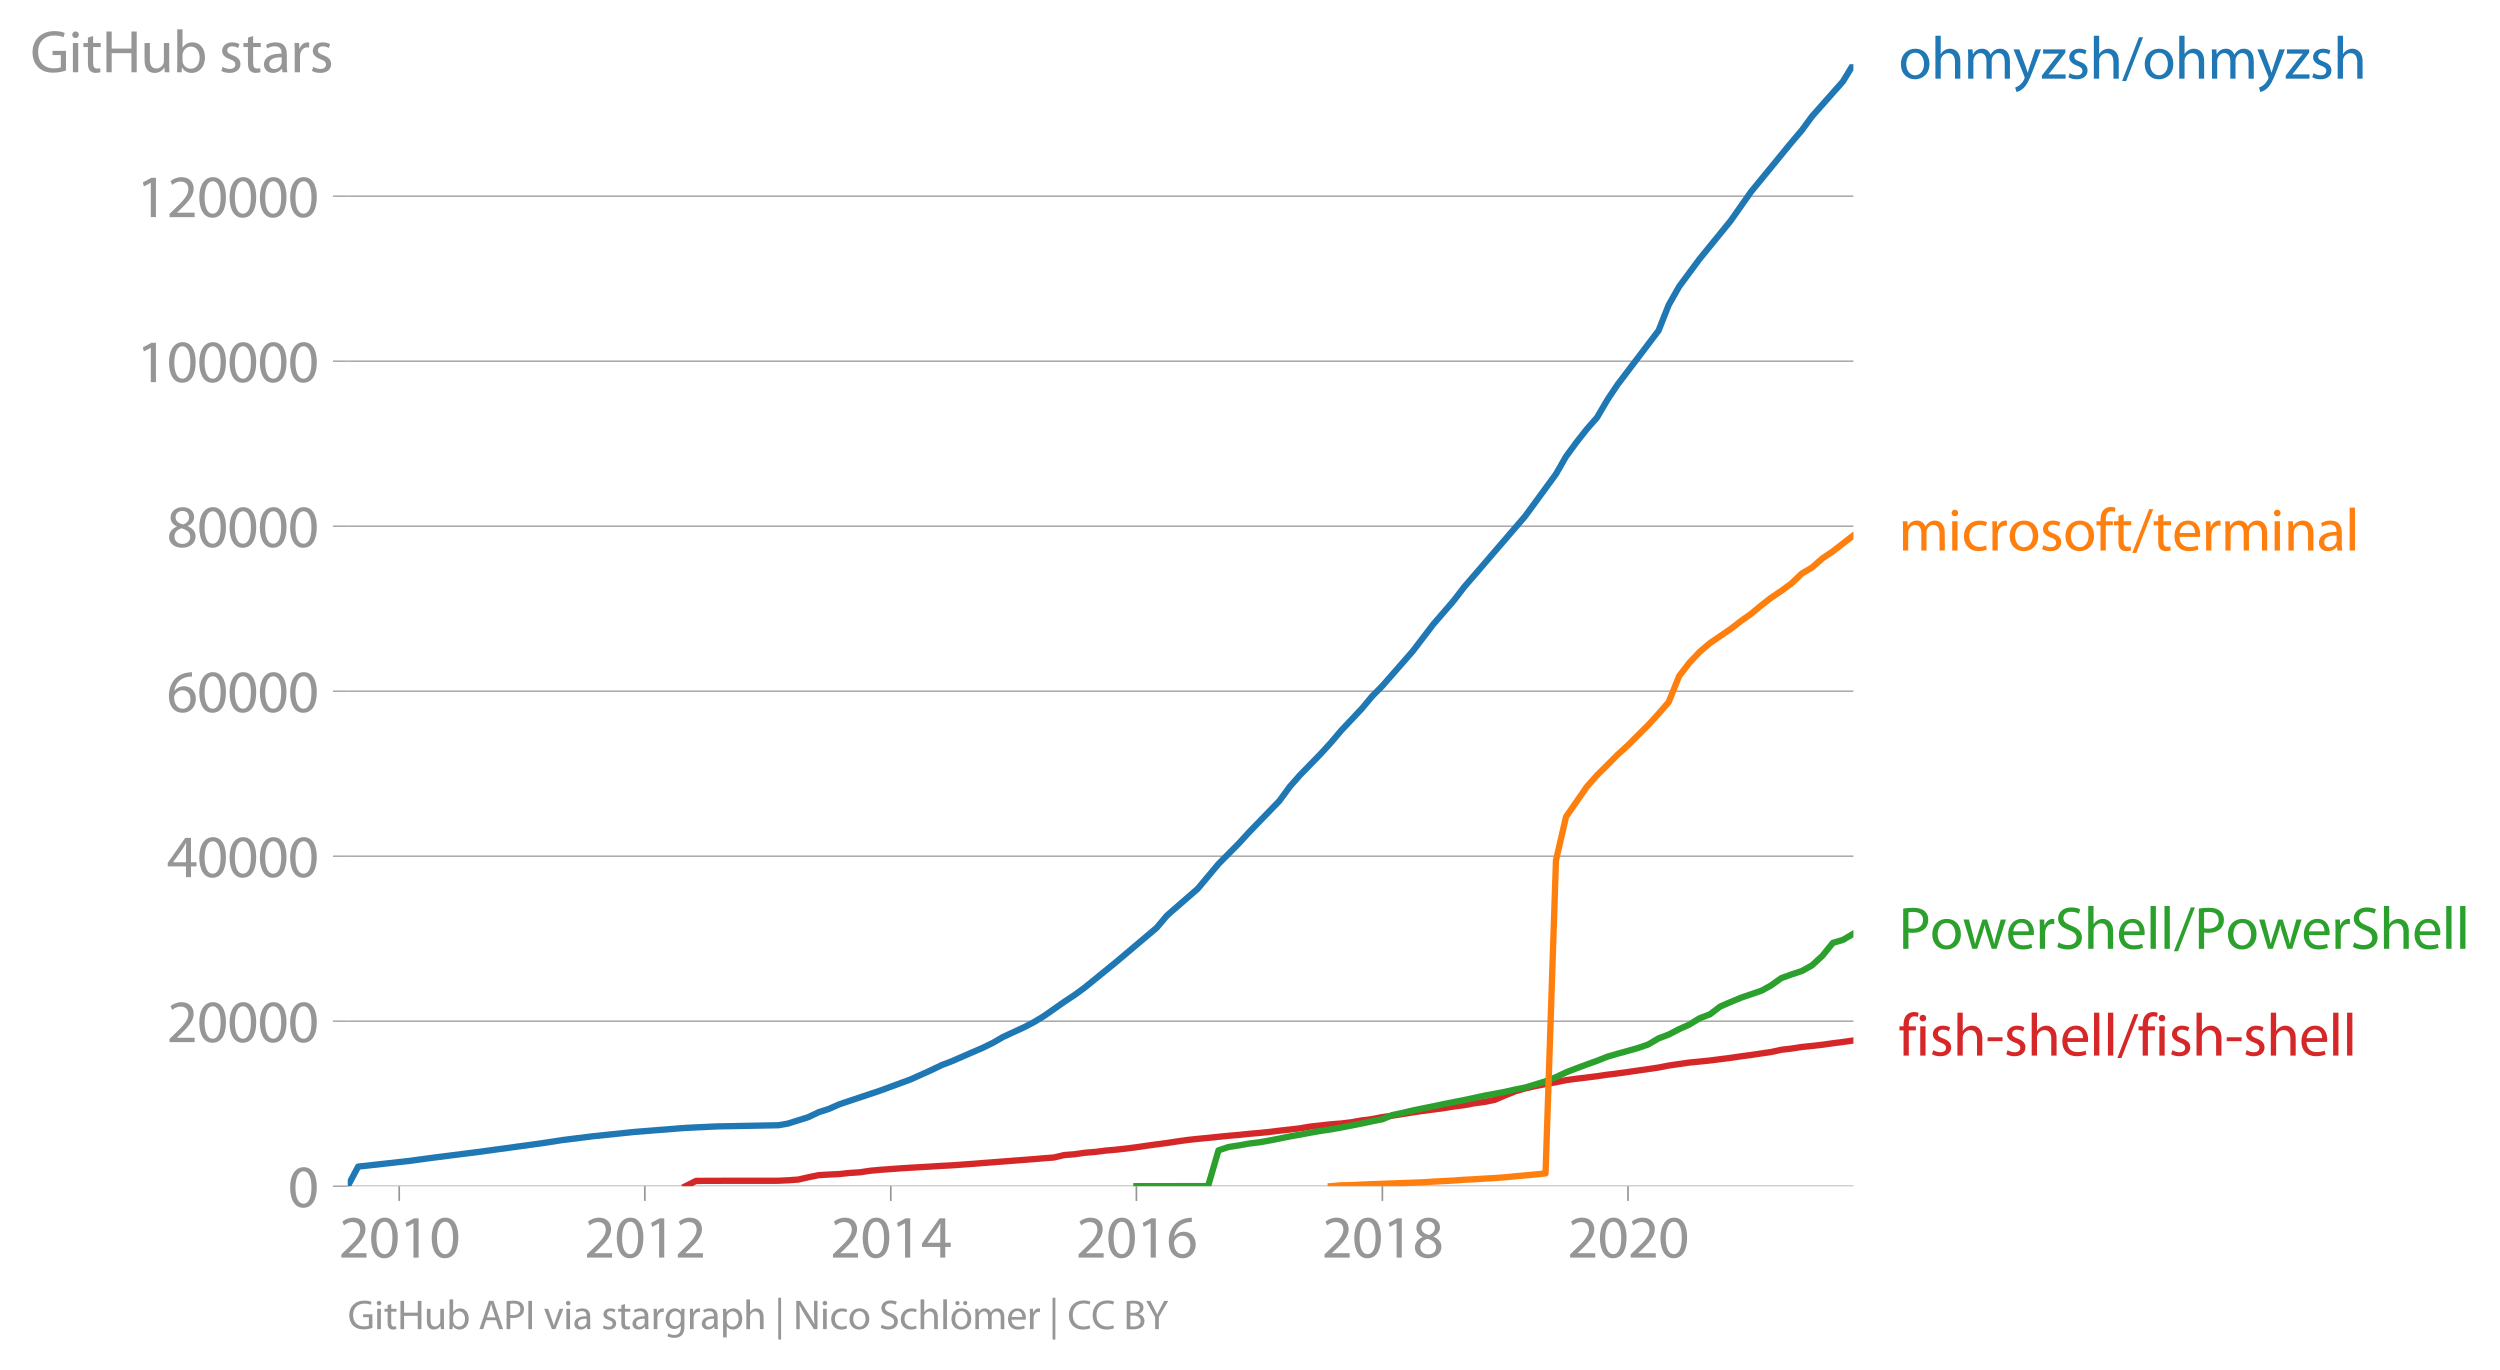 <svg height="433.156" viewBox="0 0 592.953 324.867" width="790.604" xmlns="http://www.w3.org/2000/svg" xmlns:xlink="http://www.w3.org/1999/xlink"><defs><style>*{stroke-linecap:butt;stroke-linejoin:round}</style></defs><g id="figure_1"><path d="M0 324.867h592.953V0H0z" style="fill:none" id="patch_1"/><g id="axes_1"><path d="M82.476 281.34h357.12V15.228H82.476z" style="fill:none" id="patch_2"/><g id="matplotlib.axis_1"><g id="xtick_1"><g id="line2d_1"><defs><path d="M0 0v3.5" id="m9cc78fa14b" style="stroke:#969696;stroke-width:.4"/></defs><use style="fill:#969696;stroke:#969696;stroke-width:.4" x="94.686" xlink:href="#m9cc78fa14b" y="281.34"/></g><g style="fill:#969696" transform="matrix(.14 0 0 -.14 80.323 298.28)" id="text_1"><defs><path d="M2944 0v467H1075v13l333 307c877 845 1434 1466 1434 2234 0 595-378 1209-1274 1209-480 0-890-179-1178-422l180-397c192 160 505 352 883 352 621 0 825-390 825-813-6-627-486-1164-1548-2176L288 346V0h2656z" id="MyriadPro-Regular-32" transform="scale(.016)"/><path d="M1677 4230c-845 0-1447-768-1447-2163C243 691 794-70 1606-70c922 0 1447 780 1447 2195 0 1325-499 2105-1376 2105zm-32-435c582 0 845-672 845-1696 0-1062-276-1734-852-1734-512 0-844 614-844 1696 0 1133 358 1734 851 1734z" id="MyriadPro-Regular-30" transform="scale(.016)"/><path d="M1510 0h544v4160h-480l-908-486 108-429 724 390h12V0z" id="MyriadPro-Regular-31" transform="scale(.016)"/></defs><use xlink:href="#MyriadPro-Regular-32"/><use x="51.3" xlink:href="#MyriadPro-Regular-30"/><use x="102.6" xlink:href="#MyriadPro-Regular-31"/><use x="153.9" xlink:href="#MyriadPro-Regular-30"/></g></g><g id="xtick_2"><use style="fill:#969696;stroke:#969696;stroke-width:.4" x="152.943" xlink:href="#m9cc78fa14b" y="281.34" id="line2d_2"/><g style="fill:#969696" transform="matrix(.14 0 0 -.14 138.58 298.28)" id="text_2"><use xlink:href="#MyriadPro-Regular-32"/><use x="51.3" xlink:href="#MyriadPro-Regular-30"/><use x="102.6" xlink:href="#MyriadPro-Regular-31"/><use x="153.9" xlink:href="#MyriadPro-Regular-32"/></g></g><g id="xtick_3"><use style="fill:#969696;stroke:#969696;stroke-width:.4" x="211.279" xlink:href="#m9cc78fa14b" y="281.34" id="line2d_3"/><g style="fill:#969696" transform="matrix(.14 0 0 -.14 196.916 298.28)" id="text_3"><defs><path d="M2560 0v1133h582v441h-582v2586h-608L96 1504v-371h1933V0h531zM666 1574v13l1017 1415c115 192 218 371 346 614h19c-13-218-19-435-19-653V1574H666z" id="MyriadPro-Regular-34" transform="scale(.016)"/></defs><use xlink:href="#MyriadPro-Regular-32"/><use x="51.3" xlink:href="#MyriadPro-Regular-30"/><use x="102.6" xlink:href="#MyriadPro-Regular-31"/><use x="153.9" xlink:href="#MyriadPro-Regular-34"/></g></g><g id="xtick_4"><use style="fill:#969696;stroke:#969696;stroke-width:.4" x="269.535" xlink:href="#m9cc78fa14b" y="281.34" id="line2d_4"/><g style="fill:#969696" transform="matrix(.14 0 0 -.14 255.172 298.28)" id="text_4"><defs><path d="M2662 4224c-102 0-243-6-409-32-525-64-986-275-1331-614-410-410-704-1056-704-1876C218 621 800-70 1690-70c864 0 1382 704 1382 1465 0 813-518 1344-1254 1344-461 0-807-217-1005-480h-19c96 685 563 1331 1446 1479 160 25 307 32 422 25v461zM1690 365c-589 0-903 505-916 1190 0 103 26 186 64 250 154 301 468 512 807 512 518 0 857-359 857-954s-326-998-806-998h-6z" id="MyriadPro-Regular-36" transform="scale(.016)"/></defs><use xlink:href="#MyriadPro-Regular-32"/><use x="51.3" xlink:href="#MyriadPro-Regular-30"/><use x="102.6" xlink:href="#MyriadPro-Regular-31"/><use x="153.9" xlink:href="#MyriadPro-Regular-36"/></g></g><g id="xtick_5"><use style="fill:#969696;stroke:#969696;stroke-width:.4" x="327.872" xlink:href="#m9cc78fa14b" y="281.34" id="line2d_5"/><g style="fill:#969696" transform="matrix(.14 0 0 -.14 313.508 298.28)" id="text_5"><defs><path d="M1062 2170c-512-218-825-589-825-1114C237 448 762-70 1632-70c794 0 1414 486 1414 1209 0 506-320 871-838 1075v20c512 243 685 620 685 972 0 519-403 1024-1210 1024-729 0-1286-448-1286-1107 0-358 198-717 659-934l6-19zm583-1831c-531 0-851 371-832 794 0 397 262 717 749 857 563-160 915-403 915-908 0-423-327-743-832-743zm6 3488c506 0 704-345 704-678 0-378-275-634-633-755-480 128-794 352-794 768 0 358 256 665 723 665z" id="MyriadPro-Regular-38" transform="scale(.016)"/></defs><use xlink:href="#MyriadPro-Regular-32"/><use x="51.3" xlink:href="#MyriadPro-Regular-30"/><use x="102.6" xlink:href="#MyriadPro-Regular-31"/><use x="153.9" xlink:href="#MyriadPro-Regular-38"/></g></g><g id="xtick_6"><use style="fill:#969696;stroke:#969696;stroke-width:.4" x="386.128" xlink:href="#m9cc78fa14b" y="281.34" id="line2d_6"/><g style="fill:#969696" transform="matrix(.14 0 0 -.14 371.765 298.28)" id="text_6"><use xlink:href="#MyriadPro-Regular-32"/><use x="51.3" xlink:href="#MyriadPro-Regular-30"/><use x="102.6" xlink:href="#MyriadPro-Regular-32"/><use x="153.9" xlink:href="#MyriadPro-Regular-30"/></g></g></g><g id="matplotlib.axis_2"><g id="ytick_1"><path clip-path="url(#pd8c5235382)" d="M82.476 281.34h357.12" style="fill:none;stroke:#969696;stroke-linecap:square;stroke-width:.3" id="line2d_7"/><g id="line2d_8"><defs><path d="M0 0h-3.5" id="m680860fa31" style="stroke:#969696;stroke-width:.3"/></defs><use style="fill:#969696;stroke:#969696;stroke-width:.3" x="82.476" xlink:href="#m680860fa31" y="281.34"/></g><use xlink:href="#MyriadPro-Regular-30" style="fill:#969696" transform="matrix(.14 0 0 -.14 68.295 286.31)" id="text_7"/></g><g id="ytick_2"><path clip-path="url(#pd8c5235382)" d="M82.476 242.203h357.12" style="fill:none;stroke:#969696;stroke-linecap:square;stroke-width:.3" id="line2d_9"/><use style="fill:#969696;stroke:#969696;stroke-width:.3" x="82.476" xlink:href="#m680860fa31" y="242.203" id="line2d_10"/><g style="fill:#969696" transform="matrix(.14 0 0 -.14 39.568 247.173)" id="text_8"><use xlink:href="#MyriadPro-Regular-32"/><use x="51.3" xlink:href="#MyriadPro-Regular-30"/><use x="102.6" xlink:href="#MyriadPro-Regular-30"/><use x="153.9" xlink:href="#MyriadPro-Regular-30"/><use x="205.2" xlink:href="#MyriadPro-Regular-30"/></g></g><g id="ytick_3"><path clip-path="url(#pd8c5235382)" d="M82.476 203.067h357.12" style="fill:none;stroke:#969696;stroke-linecap:square;stroke-width:.3" id="line2d_11"/><use style="fill:#969696;stroke:#969696;stroke-width:.3" x="82.476" xlink:href="#m680860fa31" y="203.067" id="line2d_12"/><g style="fill:#969696" transform="matrix(.14 0 0 -.14 39.568 208.037)" id="text_9"><use xlink:href="#MyriadPro-Regular-34"/><use x="51.3" xlink:href="#MyriadPro-Regular-30"/><use x="102.6" xlink:href="#MyriadPro-Regular-30"/><use x="153.9" xlink:href="#MyriadPro-Regular-30"/><use x="205.2" xlink:href="#MyriadPro-Regular-30"/></g></g><g id="ytick_4"><path clip-path="url(#pd8c5235382)" d="M82.476 163.931h357.12" style="fill:none;stroke:#969696;stroke-linecap:square;stroke-width:.3" id="line2d_13"/><use style="fill:#969696;stroke:#969696;stroke-width:.3" x="82.476" xlink:href="#m680860fa31" y="163.931" id="line2d_14"/><g style="fill:#969696" transform="matrix(.14 0 0 -.14 39.568 168.901)" id="text_10"><use xlink:href="#MyriadPro-Regular-36"/><use x="51.3" xlink:href="#MyriadPro-Regular-30"/><use x="102.6" xlink:href="#MyriadPro-Regular-30"/><use x="153.9" xlink:href="#MyriadPro-Regular-30"/><use x="205.2" xlink:href="#MyriadPro-Regular-30"/></g></g><g id="ytick_5"><path clip-path="url(#pd8c5235382)" d="M82.476 124.795h357.12" style="fill:none;stroke:#969696;stroke-linecap:square;stroke-width:.3" id="line2d_15"/><use style="fill:#969696;stroke:#969696;stroke-width:.3" x="82.476" xlink:href="#m680860fa31" y="124.795" id="line2d_16"/><g style="fill:#969696" transform="matrix(.14 0 0 -.14 39.568 129.765)" id="text_11"><use xlink:href="#MyriadPro-Regular-38"/><use x="51.3" xlink:href="#MyriadPro-Regular-30"/><use x="102.6" xlink:href="#MyriadPro-Regular-30"/><use x="153.9" xlink:href="#MyriadPro-Regular-30"/><use x="205.2" xlink:href="#MyriadPro-Regular-30"/></g></g><g id="ytick_6"><path clip-path="url(#pd8c5235382)" d="M82.476 85.659h357.12" style="fill:none;stroke:#969696;stroke-linecap:square;stroke-width:.3" id="line2d_17"/><use style="fill:#969696;stroke:#969696;stroke-width:.3" x="82.476" xlink:href="#m680860fa31" y="85.659" id="line2d_18"/><g style="fill:#969696" transform="matrix(.14 0 0 -.14 32.387 90.629)" id="text_12"><use xlink:href="#MyriadPro-Regular-31"/><use x="51.3" xlink:href="#MyriadPro-Regular-30"/><use x="102.6" xlink:href="#MyriadPro-Regular-30"/><use x="153.9" xlink:href="#MyriadPro-Regular-30"/><use x="205.2" xlink:href="#MyriadPro-Regular-30"/><use x="256.5" xlink:href="#MyriadPro-Regular-30"/></g></g><g id="ytick_7"><path clip-path="url(#pd8c5235382)" d="M82.476 46.523h357.12" style="fill:none;stroke:#969696;stroke-linecap:square;stroke-width:.3" id="line2d_19"/><use style="fill:#969696;stroke:#969696;stroke-width:.3" x="82.476" xlink:href="#m680860fa31" y="46.523" id="line2d_20"/><g style="fill:#969696" transform="matrix(.14 0 0 -.14 32.387 51.493)" id="text_13"><use xlink:href="#MyriadPro-Regular-31"/><use x="51.3" xlink:href="#MyriadPro-Regular-32"/><use x="102.6" xlink:href="#MyriadPro-Regular-30"/><use x="153.9" xlink:href="#MyriadPro-Regular-30"/><use x="205.2" xlink:href="#MyriadPro-Regular-30"/><use x="256.5" xlink:href="#MyriadPro-Regular-30"/></g></g><g style="fill:#969696" transform="matrix(.14 0 0 -.14 7.2 17.14)" id="text_14"><defs><path d="M3770 2266H2349v-448h877V531c-128-64-378-115-743-115-1005 0-1664 646-1664 1741 0 1081 685 1734 1735 1734 435 0 723-83 953-185l135 454c-186 90-576 198-1076 198-1446 0-2329-940-2336-2227 0-672 231-1248 602-1606 422-403 960-570 1613-570 582 0 1075 147 1325 237v2074z" id="MyriadPro-Regular-47" transform="scale(.016)"/><path d="M1030 0v3098H467V0h563zM749 4320c-205 0-352-154-352-352 0-192 141-346 339-346 224 0 365 154 358 346 0 198-134 352-345 352z" id="MyriadPro-Regular-69" transform="scale(.016)"/><path d="M595 3667v-569H115v-429h480V979c0-365 58-640 218-806C947 19 1158-70 1421-70c217 0 390 38 499 83l-26 422c-83-25-172-38-326-38-314 0-422 217-422 601v1671h806v429h-806v742l-551-173z" id="MyriadPro-Regular-74" transform="scale(.016)"/><path d="M486 4314V0h557v2022h2087V0h563v4314h-563V2509H1043v1805H486z" id="MyriadPro-Regular-48" transform="scale(.016)"/><path d="M3059 3098h-563V1197c0-103-19-205-51-288-103-250-365-512-743-512-512 0-691 397-691 985v1716H448V1286C448 198 1030-70 1517-70c550 0 877 326 1024 576h13l32-506h499c-19 243-26 525-26 845v2253z" id="MyriadPro-Regular-75" transform="scale(.016)"/><path d="M467 800c0-275-13-589-25-800h486l26 512h19c230-410 589-582 1037-582 691 0 1388 550 1388 1657 7 941-537 1581-1305 1581-499 0-858-224-1056-570h-13v1946H467V800zm557 998c0 90 19 167 32 231 115 429 474 691 858 691 601 0 921-531 921-1152 0-710-352-1190-941-1190-409 0-736 268-844 659-13 64-26 134-26 205v556z" id="MyriadPro-Regular-62" transform="scale(.016)"/><path d="M250 147C467 19 781-70 1120-70c736 0 1158 390 1158 934 0 461-275 730-812 934-404 154-589 269-589 525 0 231 185 423 518 423 288 0 512-103 634-180l141 410c-173 102-448 192-762 192-666 0-1069-410-1069-909 0-371 263-678 819-877 416-153 576-300 576-569 0-256-192-461-601-461-282 0-576 115-743 224L250 147z" id="MyriadPro-Regular-73" transform="scale(.016)"/><path d="M2643 1901c0 621-230 1267-1177 1267-391 0-762-109-1018-275l128-371c218 140 518 230 806 230 634 0 704-461 704-717v-64C890 1978 224 1568 224 819c0-448 320-889 947-889 442 0 775 217 947 460h20l44-390h512c-38 211-51 474-51 742v1159zm-544-858c0-57-13-121-32-179-89-262-345-518-749-518-288 0-531 172-531 537 0 602 698 711 1312 698v-538z" id="MyriadPro-Regular-61" transform="scale(.016)"/><path d="M467 0h557v1651c0 96 13 186 26 263 76 422 358 723 755 723 77 0 134-7 192-19v531c-51 13-96 19-160 19-378 0-717-262-858-678h-25l-20 608H442c19-288 25-602 25-967V0z" id="MyriadPro-Regular-72" transform="scale(.016)"/></defs><use xlink:href="#MyriadPro-Regular-47"/><use x="64.6" xlink:href="#MyriadPro-Regular-69"/><use x="88" xlink:href="#MyriadPro-Regular-74"/><use x="121.1" xlink:href="#MyriadPro-Regular-48"/><use x="186.3" xlink:href="#MyriadPro-Regular-75"/><use x="241.4" xlink:href="#MyriadPro-Regular-62"/><use x="298.3" xlink:href="#MyriadPro-Regular-20"/><use x="319.5" xlink:href="#MyriadPro-Regular-73"/><use x="359.1" xlink:href="#MyriadPro-Regular-74"/><use x="392.2" xlink:href="#MyriadPro-Regular-61"/><use x="440.4" xlink:href="#MyriadPro-Regular-72"/><use x="473.1" xlink:href="#MyriadPro-Regular-73"/></g></g><path clip-path="url(#pd8c5235382)" d="m162.599 281.34 2.474-1.25 2.394-.018 2.474-.006 2.474-.008h2.394l2.474-.002 2.394-.004h2.474l2.474-.006 2.234-.106 2.474-.168 2.394-.554 2.474-.499 2.394-.142 2.474-.118 2.474-.266 2.394-.149 2.474-.373 2.394-.218 2.474-.176 2.474-.184 2.234-.135 2.474-.143 2.394-.14 2.474-.157 2.394-.12 2.474-.18 2.474-.176 2.394-.19 2.474-.187 2.394-.188 2.474-.188 2.474-.188 2.234-.174 2.474-.21 2.394-.185 2.474-.581 2.394-.184 2.474-.354 2.474-.204 2.394-.305 2.474-.225 2.394-.259 2.474-.317 2.474-.36 2.315-.326 2.473-.321 2.395-.366 2.473-.354 2.395-.257 2.473-.237 2.474-.258 2.394-.237 2.474-.213 2.394-.252 2.474-.212 2.474-.252 2.235-.282 2.474-.274 2.394-.282 2.474-.426 2.394-.257 2.474-.277 2.474-.19 2.394-.292 2.474-.436 2.394-.31 2.474-.475 2.473-.368 2.235-.34 2.474-.413 2.394-.344 2.474-.323 2.394-.32 2.474-.408 2.474-.31 2.394-.451 2.474-.33 2.394-.486L357 259.8l2.474-.992 2.234-.646 2.474-.571 2.394-.456 2.474-.45 2.394-.491 2.474-.343 2.474-.284 2.394-.31 2.474-.363 2.394-.295 2.474-.339 2.474-.364 2.314-.33 2.474-.366 2.394-.47 2.474-.364 2.394-.344 2.474-.241 2.474-.256 2.394-.306 2.474-.317 2.394-.352 2.474-.33 2.474-.372 2.234-.325 2.474-.538 2.394-.282 2.474-.382 2.394-.244 2.474-.284 2.474-.358 2.394-.3 2.474-.356" style="fill:none;stroke:#d62728;stroke-linecap:square;stroke-width:1.5" id="line2d_21"/><path clip-path="url(#pd8c5235382)" d="m269.535 281.34 2.474-.006 2.315-.004h2.473l2.395-.004 2.473-.002h2.395l2.473-.002 2.474-8.487 2.394-.794 2.474-.374 2.394-.442 2.474-.305 2.474-.435 2.235-.438 2.474-.51 2.394-.41 2.474-.477 2.394-.413 2.474-.366 2.474-.448 2.394-.46 2.474-.497 2.394-.51 2.474-.488 2.473-1.022 2.235-.47 2.474-.59 2.394-.493 2.474-.5 2.394-.504 2.474-.497 2.474-.478 2.394-.512 2.474-.54 2.394-.439 2.474-.471 2.474-.564 2.234-.442 2.474-.746 2.394-.737 2.474-.99 2.394-1.128 2.474-.968 2.474-.914 2.394-.86 2.474-.98 2.394-.706 2.474-.677 2.474-.71 2.314-.79 2.474-1.459 2.394-.894 2.474-1.29 2.394-1.074 2.474-1.514 2.474-.94 2.394-1.831 2.474-1.076 2.394-.996 2.474-.85 2.474-.84 2.234-1.242 2.474-1.753 2.394-.857 2.474-.82 2.394-1.34 2.474-2.272 2.474-3.063 2.394-.706 2.474-1.466" style="fill:none;stroke:#2ca02c;stroke-linecap:square;stroke-width:1.5" id="line2d_22"/><path clip-path="url(#pd8c5235382)" d="m315.662 281.34 2.474-.2 2.394-.053 2.474-.125 2.394-.104 2.474-.084 2.473-.088 2.235-.086 2.474-.092 2.394-.088 2.474-.166 2.394-.12 2.474-.135 2.474-.178 2.394-.121 2.474-.16 2.394-.13 2.474-.184 2.474-.242 2.234-.196 2.474-.231 2.394-.247 2.474-74.237 2.394-10.361 2.474-3.564 2.474-3.565 2.394-2.704 2.474-2.45 2.394-2.42 2.474-2.245 2.474-2.485 2.314-2.286 2.474-2.712 2.394-2.751 2.474-6.164 2.394-3.113 2.474-2.64 2.474-2.098 2.394-1.632 2.474-1.689 2.394-1.855 2.474-1.749 2.474-2.05 2.234-1.742 2.474-1.66 2.394-1.763 2.474-2.356 2.394-1.415 2.474-2.168 2.474-1.68 2.394-1.846 2.474-1.925" style="fill:none;stroke:#ff7f0e;stroke-linecap:square;stroke-width:1.5" id="line2d_23"/><g style="fill:#1f77b4" transform="matrix(.14 0 0 -.14 450.31 18.651)" id="text_15"><defs><path d="M1779 3168c-857 0-1536-608-1536-1645C243 544 890-70 1728-70c749 0 1542 499 1542 1644 0 948-601 1594-1491 1594zm-13-422c666 0 928-666 928-1191 0-697-403-1203-940-1203-551 0-941 512-941 1190 0 589 288 1204 953 1204z" id="MyriadPro-Regular-6f" transform="scale(.016)"/><path d="M467 0h563v1869c0 109 7 192 39 269 102 307 390 563 755 563 531 0 717-423 717-922V0h563v1843c0 1069-666 1325-1082 1325-211 0-409-64-576-160-172-96-313-237-403-397h-13v1933H467V0z" id="MyriadPro-Regular-68" transform="scale(.016)"/><path d="M467 0h551v1869c0 96 12 192 44 275 90 282 346 563 698 563 429 0 646-358 646-851V0h551v1914c0 102 19 204 45 281 96 275 345 512 665 512 455 0 672-358 672-953V0h551v1824c0 1075-608 1344-1018 1344-294 0-499-77-685-218-128-96-249-230-345-403h-13c-135 365-455 621-877 621-512 0-800-275-973-570h-19l-26 500H442c19-256 25-519 25-839V0z" id="MyriadPro-Regular-6d" transform="scale(.016)"/><path d="M58 3098 1203 243c26-70 39-115 39-147s-20-77-45-134c-128-288-320-506-474-628-166-140-352-230-493-275l141-473c141 25 416 121 691 364 384 333 660 877 1063 1940l845 2208h-596l-614-1818c-77-224-141-461-198-646h-13c-51 185-128 428-199 633L672 3098H58z" id="MyriadPro-Regular-79" transform="scale(.016)"/><path d="M115 0h2515v448H819v13c141 160 269 313 397 486l1382 1799 7 352H243v-455h1677v-13c-141-166-269-313-403-480L115 326V0z" id="MyriadPro-Regular-7a" transform="scale(.016)"/><path d="m422-256 1792 4640h-435L-6-256h428z" id="MyriadPro-Regular-2f" transform="scale(.016)"/></defs><use xlink:href="#MyriadPro-Regular-6f"/><use x="54.9" xlink:href="#MyriadPro-Regular-68"/><use x="110.4" xlink:href="#MyriadPro-Regular-6d"/><use x="193.8" xlink:href="#MyriadPro-Regular-79"/><use x="240.9" xlink:href="#MyriadPro-Regular-7a"/><use x="283.7" xlink:href="#MyriadPro-Regular-73"/><use x="323.3" xlink:href="#MyriadPro-Regular-68"/><use x="378.8" xlink:href="#MyriadPro-Regular-2f"/><use x="413.1" xlink:href="#MyriadPro-Regular-6f"/><use x="468" xlink:href="#MyriadPro-Regular-68"/><use x="523.5" xlink:href="#MyriadPro-Regular-6d"/><use x="606.9" xlink:href="#MyriadPro-Regular-79"/><use x="654" xlink:href="#MyriadPro-Regular-7a"/><use x="696.8" xlink:href="#MyriadPro-Regular-73"/><use x="736.4" xlink:href="#MyriadPro-Regular-68"/></g><g style="fill:#ff7f0e" transform="matrix(.14 0 0 -.14 450.31 130.569)" id="text_16"><defs><path d="M2579 538c-160-71-371-154-691-154-614 0-1075 442-1075 1158 0 647 384 1172 1094 1172 307 0 519-71 653-148l128 436c-154 76-448 160-781 160-1011 0-1664-692-1664-1645C243 570 851-70 1786-70c416 0 742 108 889 185l-96 423z" id="MyriadPro-Regular-63" transform="scale(.016)"/><path d="M1082 0v2669h748v429h-748v166c0 474 121 896 601 896 160 0 275-32 359-70l76 435c-108 45-281 89-480 89-262 0-544-83-755-288-262-249-358-646-358-1081v-147H90v-429h435V0h557z" id="MyriadPro-Regular-66" transform="scale(.016)"/><path d="M2957 1446c6 58 19 148 19 263 0 569-269 1459-1280 1459-902 0-1453-736-1453-1670C243 563 813-70 1766-70c493 0 832 108 1031 198l-96 403c-211-89-455-160-858-160-563 0-1049 314-1062 1075h2176zM787 1850c45 390 295 915 864 915 634 0 787-557 781-915H787z" id="MyriadPro-Regular-65" transform="scale(.016)"/><path d="M467 0h563v1862c0 96 13 192 39 263 96 313 384 576 755 576 531 0 717-416 717-915V0h563v1850c0 1062-666 1318-1094 1318-512 0-871-288-1024-582h-13l-32 512H442c19-256 25-519 25-839V0z" id="MyriadPro-Regular-6e" transform="scale(.016)"/><path d="M467 0h563v4544H467V0z" id="MyriadPro-Regular-6c" transform="scale(.016)"/></defs><use xlink:href="#MyriadPro-Regular-6d"/><use x="83.4" xlink:href="#MyriadPro-Regular-69"/><use x="106.8" xlink:href="#MyriadPro-Regular-63"/><use x="151.6" xlink:href="#MyriadPro-Regular-72"/><use x="184.3" xlink:href="#MyriadPro-Regular-6f"/><use x="239.2" xlink:href="#MyriadPro-Regular-73"/><use x="278.8" xlink:href="#MyriadPro-Regular-6f"/><use x="333.7" xlink:href="#MyriadPro-Regular-66"/><use x="362.9" xlink:href="#MyriadPro-Regular-74"/><use x="396" xlink:href="#MyriadPro-Regular-2f"/><use x="430.3" xlink:href="#MyriadPro-Regular-74"/><use x="463.4" xlink:href="#MyriadPro-Regular-65"/><use x="513.5" xlink:href="#MyriadPro-Regular-72"/><use x="546.2" xlink:href="#MyriadPro-Regular-6d"/><use x="629.6" xlink:href="#MyriadPro-Regular-69"/><use x="653" xlink:href="#MyriadPro-Regular-6e"/><use x="708.5" xlink:href="#MyriadPro-Regular-61"/><use x="756.7" xlink:href="#MyriadPro-Regular-6c"/></g><g style="fill:#2ca02c" transform="matrix(.14 0 0 -.14 450.31 225.042)" id="text_17"><defs><path d="M486 0h557v1728c128-32 282-38 448-38 544 0 1024 160 1319 473 217 224 332 531 332 922 0 384-140 697-377 902-256 231-659 359-1210 359-448 0-800-39-1069-84V0zm557 3859c96 26 282 45 525 45 614 0 1018-275 1018-845 0-595-410-921-1082-921-186 0-339 12-461 44v1677z" id="MyriadPro-Regular-50" transform="scale(.016)"/><path d="M115 3098 1050 0h512l499 1472c109 333 205 653 281 1024h13c77-365 167-672 275-1018L3104 0h512l998 3098h-556l-442-1556c-102-364-186-691-237-1004h-19c-70 313-160 640-275 1011l-480 1549h-474l-505-1575c-103-339-205-672-276-985h-19c-57 320-141 640-230 985L691 3098H115z" id="MyriadPro-Regular-77" transform="scale(.016)"/><path d="M269 211C499 58 954-70 1370-70c1017 0 1510 582 1510 1248 0 633-371 985-1101 1267-595 230-857 429-857 832 0 294 224 646 812 646 391 0 679-128 820-205l153 455c-192 109-512 211-953 211-839 0-1396-499-1396-1171 0-608 436-973 1140-1223 582-224 812-454 812-857 0-435-332-736-902-736-384 0-749 128-998 281L269 211z" id="MyriadPro-Regular-53" transform="scale(.016)"/></defs><use xlink:href="#MyriadPro-Regular-50"/><use x="53.2" xlink:href="#MyriadPro-Regular-6f"/><use x="108.1" xlink:href="#MyriadPro-Regular-77"/><use x="181.7" xlink:href="#MyriadPro-Regular-65"/><use x="231.8" xlink:href="#MyriadPro-Regular-72"/><use x="264.5" xlink:href="#MyriadPro-Regular-53"/><use x="313.8" xlink:href="#MyriadPro-Regular-68"/><use x="369.3" xlink:href="#MyriadPro-Regular-65"/><use x="419.4" xlink:href="#MyriadPro-Regular-6c"/><use x="443" xlink:href="#MyriadPro-Regular-6c"/><use x="466.6" xlink:href="#MyriadPro-Regular-2f"/><use x="500.9" xlink:href="#MyriadPro-Regular-50"/><use x="554.1" xlink:href="#MyriadPro-Regular-6f"/><use x="609" xlink:href="#MyriadPro-Regular-77"/><use x="682.6" xlink:href="#MyriadPro-Regular-65"/><use x="732.7" xlink:href="#MyriadPro-Regular-72"/><use x="765.4" xlink:href="#MyriadPro-Regular-53"/><use x="814.7" xlink:href="#MyriadPro-Regular-68"/><use x="870.2" xlink:href="#MyriadPro-Regular-65"/><use x="920.3" xlink:href="#MyriadPro-Regular-6c"/><use x="943.9" xlink:href="#MyriadPro-Regular-6c"/></g><g style="fill:#d62728" transform="matrix(.14 0 0 -.14 450.31 250.365)" id="text_18"><defs><path d="M192 1939v-416h1581v416H192z" id="MyriadPro-Regular-2d" transform="scale(.016)"/></defs><use xlink:href="#MyriadPro-Regular-66"/><use x="29.2" xlink:href="#MyriadPro-Regular-69"/><use x="52.6" xlink:href="#MyriadPro-Regular-73"/><use x="92.2" xlink:href="#MyriadPro-Regular-68"/><use x="147.7" xlink:href="#MyriadPro-Regular-2d"/><use x="178.4" xlink:href="#MyriadPro-Regular-73"/><use x="218" xlink:href="#MyriadPro-Regular-68"/><use x="273.5" xlink:href="#MyriadPro-Regular-65"/><use x="323.6" xlink:href="#MyriadPro-Regular-6c"/><use x="347.2" xlink:href="#MyriadPro-Regular-6c"/><use x="370.8" xlink:href="#MyriadPro-Regular-2f"/><use x="405.1" xlink:href="#MyriadPro-Regular-66"/><use x="434.3" xlink:href="#MyriadPro-Regular-69"/><use x="457.7" xlink:href="#MyriadPro-Regular-73"/><use x="497.3" xlink:href="#MyriadPro-Regular-68"/><use x="552.8" xlink:href="#MyriadPro-Regular-2d"/><use x="583.5" xlink:href="#MyriadPro-Regular-73"/><use x="623.1" xlink:href="#MyriadPro-Regular-68"/><use x="678.6" xlink:href="#MyriadPro-Regular-65"/><use x="728.7" xlink:href="#MyriadPro-Regular-6c"/><use x="752.3" xlink:href="#MyriadPro-Regular-6c"/></g><g style="fill:#969696" transform="matrix(.097 0 0 -.097 82.476 315.238)" id="text_19"><defs><path d="M2714 1357 3174 0h596L2298 4314h-672L160 0h576l448 1357h1530zm-1415 435 423 1248c83 262 153 525 217 781h13c64-250 128-506 224-787l422-1242H1299z" id="MyriadPro-Regular-41" transform="scale(.016)"/><path d="M486 4314V0h557v4314H486z" id="MyriadPro-Regular-49" transform="scale(.016)"/><path d="M83 3098 1261 0h537l1216 3098h-588l-602-1741c-102-282-192-538-262-794h-20c-64 256-147 512-249 794L685 3098H83z" id="MyriadPro-Regular-76" transform="scale(.016)"/><path d="M3110 2246c0 378 13 628 26 852h-493l-25-468h-13c-135 256-429 538-967 538-710 0-1395-595-1395-1645C243 666 794 13 1562 13c480 0 812 230 985 518h13V186c0-781-422-1082-998-1082-384 0-704 115-909 243l-141-429c250-166 659-256 1030-256 391 0 826 90 1127 372 301 268 441 704 441 1414v1798zm-556-928c0-96-13-204-45-300-122-359-435-576-781-576-608 0-915 505-915 1113 0 717 384 1171 921 1171 410 0 685-268 788-595 25-77 32-160 32-256v-557z" id="MyriadPro-Regular-67" transform="scale(.016)"/><path d="M467-1267h557V416h13c185-307 544-486 953-486 730 0 1408 550 1408 1664 0 940-563 1574-1312 1574-505 0-870-224-1100-602h-13l-26 532H442c12-295 25-615 25-1012v-3353zm557 3059c0 77 19 160 38 230 109 423 468 698 852 698 595 0 921-531 921-1152 0-710-345-1197-941-1197-403 0-742 269-844 659-13 71-26 148-26 231v531z" id="MyriadPro-Regular-70" transform="scale(.016)"/><path d="M550 4800v-6400h429v6400H550z" id="MyriadPro-Regular-7c" transform="scale(.016)"/><path d="M1011 0v1843c0 717-13 1235-45 1779l20 7c217-467 505-960 806-1440L3162 0h563v4314h-525V2509c0-672 13-1197 64-1773l-13-6c-205 441-454 896-774 1401L1094 4314H486V0h525z" id="MyriadPro-Regular-4e" transform="scale(.016)"/><path d="M1165 3648c185 0 313 154 313 326 0 186-134 327-313 327s-327-147-327-327c0-172 135-326 320-326h7zm1184 0c185 0 313 154 313 326 0 186-134 327-313 327s-320-147-320-327c0-172 128-326 313-326h7zm-570-480c-857 0-1536-608-1536-1645C243 544 890-70 1728-70c749 0 1542 499 1542 1644 0 948-601 1594-1491 1594zm-13-422c666 0 928-666 928-1191 0-697-403-1203-940-1203-551 0-941 512-941 1190 0 589 288 1204 953 1204z" id="MyriadPro-Regular-f6" transform="scale(.016)"/><path d="M3386 582c-224-108-570-179-909-179-1050 0-1658 679-1658 1735 0 1132 672 1779 1683 1779 359 0 660-77 871-179l134 454c-147 77-486 192-1024 192-1337 0-2253-915-2253-2266C230 704 1146-70 2362-70c524 0 934 108 1139 211l-115 441z" id="MyriadPro-Regular-43" transform="scale(.016)"/><path d="M486 13c186-26 480-51 864-51 704 0 1191 128 1492 403 217 211 364 493 364 864 0 640-480 979-889 1081v13c454 167 729 531 729 947 0 340-134 596-358 762-269 218-627 314-1184 314-390 0-774-39-1018-90V13zm557 3865c90 20 237 39 493 39 563 0 947-199 947-704 0-416-345-723-934-723h-506v1388zm0-1811h461c608 0 1114-243 1114-832 0-627-532-838-1108-838-198 0-358 6-467 25v1645z" id="MyriadPro-Regular-42" transform="scale(.016)"/><path d="M2010 0v1837l1446 2477h-634l-620-1191c-167-326-314-608-436-889h-12c-135 300-263 563-429 889L717 4314H83l1363-2484V0h564z" id="MyriadPro-Regular-59" transform="scale(.016)"/></defs><use xlink:href="#MyriadPro-Regular-47"/><use x="64.6" xlink:href="#MyriadPro-Regular-69"/><use x="88" xlink:href="#MyriadPro-Regular-74"/><use x="121.1" xlink:href="#MyriadPro-Regular-48"/><use x="186.3" xlink:href="#MyriadPro-Regular-75"/><use x="241.4" xlink:href="#MyriadPro-Regular-62"/><use x="298.3" xlink:href="#MyriadPro-Regular-20"/><use x="319.5" xlink:href="#MyriadPro-Regular-41"/><use x="380.7" xlink:href="#MyriadPro-Regular-50"/><use x="433.9" xlink:href="#MyriadPro-Regular-49"/><use x="457.8" xlink:href="#MyriadPro-Regular-20"/><use x="479" xlink:href="#MyriadPro-Regular-76"/><use x="527.1" xlink:href="#MyriadPro-Regular-69"/><use x="550.5" xlink:href="#MyriadPro-Regular-61"/><use x="598.7" xlink:href="#MyriadPro-Regular-20"/><use x="619.9" xlink:href="#MyriadPro-Regular-73"/><use x="659.5" xlink:href="#MyriadPro-Regular-74"/><use x="692.6" xlink:href="#MyriadPro-Regular-61"/><use x="740.8" xlink:href="#MyriadPro-Regular-72"/><use x="773.5" xlink:href="#MyriadPro-Regular-67"/><use x="829.4" xlink:href="#MyriadPro-Regular-72"/><use x="862.1" xlink:href="#MyriadPro-Regular-61"/><use x="910.3" xlink:href="#MyriadPro-Regular-70"/><use x="967.2" xlink:href="#MyriadPro-Regular-68"/><use x="1022.7" xlink:href="#MyriadPro-Regular-20"/><use x="1043.9" xlink:href="#MyriadPro-Regular-7c"/><use x="1067.8" xlink:href="#MyriadPro-Regular-20"/><use x="1089" xlink:href="#MyriadPro-Regular-4e"/><use x="1154.8" xlink:href="#MyriadPro-Regular-69"/><use x="1178.2" xlink:href="#MyriadPro-Regular-63"/><use x="1223" xlink:href="#MyriadPro-Regular-6f"/><use x="1277.9" xlink:href="#MyriadPro-Regular-20"/><use x="1299.1" xlink:href="#MyriadPro-Regular-53"/><use x="1348.4" xlink:href="#MyriadPro-Regular-63"/><use x="1393.2" xlink:href="#MyriadPro-Regular-68"/><use x="1448.7" xlink:href="#MyriadPro-Regular-6c"/><use x="1472.3" xlink:href="#MyriadPro-Regular-f6"/><use x="1527.2" xlink:href="#MyriadPro-Regular-6d"/><use x="1610.6" xlink:href="#MyriadPro-Regular-65"/><use x="1660.7" xlink:href="#MyriadPro-Regular-72"/><use x="1693.4" xlink:href="#MyriadPro-Regular-20"/><use x="1714.6" xlink:href="#MyriadPro-Regular-7c"/><use x="1738.5" xlink:href="#MyriadPro-Regular-20"/><use x="1759.7" xlink:href="#MyriadPro-Regular-43"/><use x="1817.7" xlink:href="#MyriadPro-Regular-43"/><use x="1875.7" xlink:href="#MyriadPro-Regular-20"/><use x="1896.9" xlink:href="#MyriadPro-Regular-42"/><use x="1951.1" xlink:href="#MyriadPro-Regular-59"/></g><path clip-path="url(#pd8c5235382)" d="m82.476 281.34 2.474-4.64 12.21-1.36 4.708-.65 9.736-1.234 4.868-.646 12.05-1.656 4.869-.755 7.342-.914 9.736-1.013 12.13-.96 7.342-.346 14.684-.281 2.234-.388 4.868-1.532 2.474-1.184 2.394-.765 2.474-1.096 9.736-3.262 7.182-2.641 4.868-2.194 2.474-1.188 2.394-.92 4.948-2.15 2.394-1.033 2.474-1.21 2.394-1.39 4.948-2.277 2.234-1.162 2.474-1.49 4.868-3.414 2.394-1.575 2.474-1.82 7.342-5.968 9.657-8.158 2.473-2.935 7.263-6.315 4.947-5.907 4.868-4.916 2.394-2.624 7.183-7.416 2.474-3.386 2.394-2.708 4.868-5.001 2.474-2.705 2.474-2.923 4.868-5.16 2.394-2.879 2.474-2.504 7.182-8.203 4.868-6.378 4.868-5.63 2.474-3.224 14.444-16.78 7.342-10.032 2.394-4.178 2.474-3.372 2.474-3.136 2.394-2.728 2.474-4.213 2.394-3.581 9.736-12.83 2.394-6.061 2.474-4.364 4.868-6.577 7.342-9.009 4.868-6.93 9.576-11.687 2.474-2.908 2.394-3.27 7.342-8.285 2.474-4.085h0" style="fill:none;stroke:#1f77b4;stroke-linecap:square;stroke-width:1.5" id="line2d_24"/></g></g><defs><clipPath id="pd8c5235382"><path d="M82.476 15.228h357.12V281.34H82.476z"/></clipPath></defs></svg>